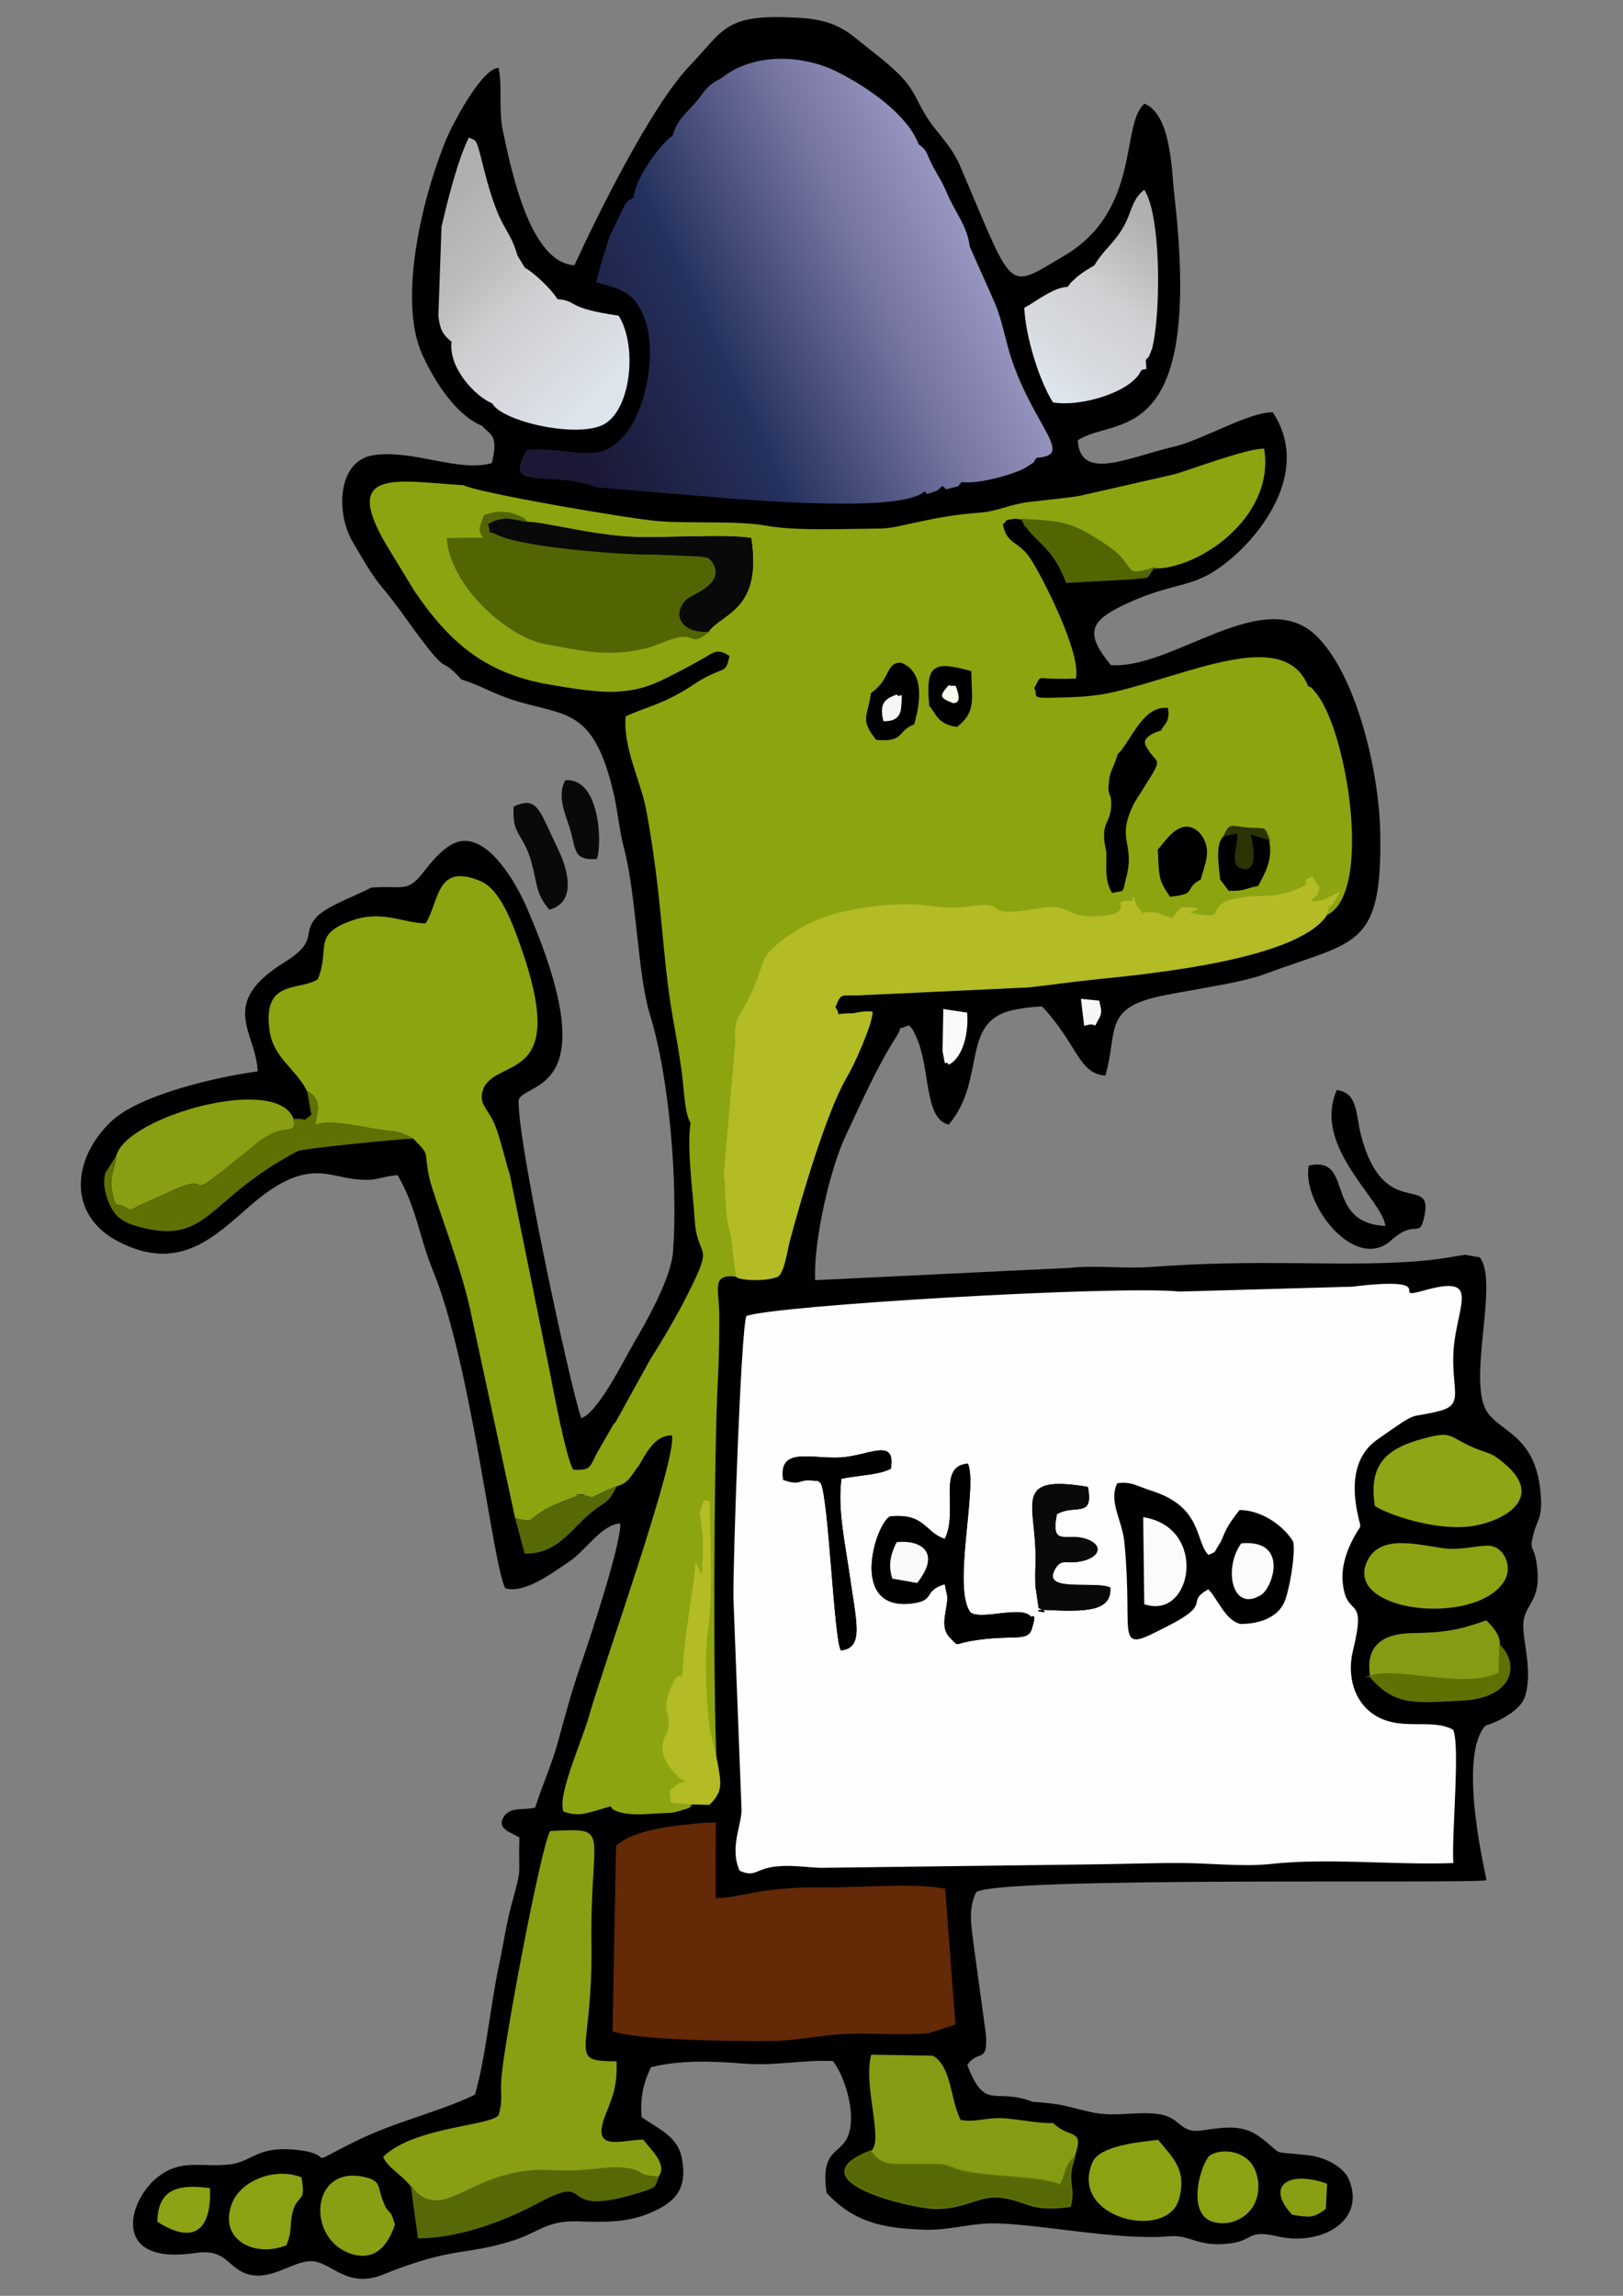 <?xml version="1.0" encoding="UTF-8"?>
<!DOCTYPE svg PUBLIC "-//W3C//DTD SVG 1.1//EN" "http://www.w3.org/Graphics/SVG/1.1/DTD/svg11.dtd">
<!-- Creator: CorelDRAW 2021 (64 Bit) -->
<svg xmlns="http://www.w3.org/2000/svg" xml:space="preserve" width="210mm" height="297mm" version="1.1" shape-rendering="geometricPrecision" text-rendering="geometricPrecision" image-rendering="optimizeQuality" fill-rule="evenodd" clip-rule="evenodd"
viewBox="0 0 21000 29700"
 xmlns:xlink="http://www.w3.org/1999/xlink"
 xmlns:xodm="http://www.corel.com/coreldraw/odm/2003">
 <rect x="0" y="0" width="21000" height="29700" fill="#808080" stroke="none"/>
 <defs>
   <linearGradient id="id0" gradientUnits="userSpaceOnUse" x1="5792.29" y1="2483" x2="8024.68" y2="4849.61">
    <stop offset="0" stop-opacity="1" stop-color="#B0AEB1"/>
    <stop offset="0.345" stop-opacity="1" stop-color="#BFBEC1"/>
    <stop offset="0.522" stop-opacity="1" stop-color="#CFCED1"/>
    <stop offset="1" stop-opacity="1" stop-color="#DDE4EB"/>
   </linearGradient>
   <linearGradient id="id1" gradientUnits="userSpaceOnUse" x1="7133.3" y1="5073.02" x2="13209.96" y2="2203.39">
    <stop offset="0" stop-opacity="1" stop-color="#1B1836"/>
    <stop offset="0.322" stop-opacity="1" stop-color="#24315E"/>
    <stop offset="0.659" stop-opacity="1" stop-color="#7877A3"/>
    <stop offset="1" stop-opacity="1" stop-color="#AEAED6"/>
   </linearGradient>
   <linearGradient id="id2" gradientUnits="userSpaceOnUse" x1="14846.05" y1="2829.29" x2="13391.81" y2="4838.44">
    <stop offset="0" stop-opacity="1" stop-color="#B0AEB1"/>
    <stop offset="0.239" stop-opacity="1" stop-color="#C0BFC2"/>
    <stop offset="0.451" stop-opacity="1" stop-color="#D0D0D3"/>
    <stop offset="0.773" stop-opacity="1" stop-color="#D6DADF"/>
    <stop offset="1" stop-opacity="1" stop-color="#DDE4EB"/>
   </linearGradient>
 </defs>
 <g id="Camada_x0020_1">
  <path fill="black" d="M6705.02 3301.86l93.13 154.06c103.87,53.14 343,273.66 419.73,403.96 281.86,26.08 81.47,112.14 792.34,214.56 247.37,382.87 171.1,1207.77 -178.89,1416.92 -334.27,199.74 -1335.35,-24.75 -1468.88,-264.39 -231.36,-98.32 -569.14,-468.91 -530.22,-801.52l-17.81 -13.84c-93.8,-85.05 -132.09,-144.41 -152.41,-324.52l40.62 -1153.17c70.61,-311.01 209.49,-873.01 359.9,-1169.74 112.8,66.1 98.48,-22.21 201.04,390.4 213.23,857.76 324.87,745.59 441.45,1147.28zm8130.42 1358.07c14.07,193.2 14.77,95.55 -62.82,140.01 -117.8,271.35 -765.61,479.3 -1153.11,415.84 -178.25,-271.83 -362.25,-864.73 -376.5,-1238.94 145.95,-77.28 382.15,-268.48 566.61,-275.56 65.7,-86.73 12.07,-25.06 88.07,-97.19 53.58,-50.88 34.5,-32.79 90.12,-74.12 55.39,-41.16 119.11,-76.08 166.22,-105.49 123.84,-208.37 248.11,-276.45 372.07,-491.48 112.56,-195.22 106.69,-362.9 282.2,-492.55 220.25,314.49 223.12,1510.54 123.72,2000.55 -12.57,61.9 -5.89,48.77 -33.96,118.89 -37.9,94.72 -13.31,42.89 -62.62,100.04zm-6645.63 -2112.23c22.6,-249.99 335.19,-673.76 505.1,-800.73 57.03,-188.28 136.7,-250.32 268.52,-394.9 154.01,-168.86 147.1,-241.39 365.73,-349.34 411.91,-332.51 1058.35,-313.05 1522.4,-75.5 419.8,214.91 904.55,565.09 1042.98,933.55 122.1,88.01 86.5,103.03 193.96,302.86 79.06,146.99 97.44,154.98 176.17,337.2 105.13,243.25 263.23,428.04 292.39,685.48l319.08 717.61c104.37,239.23 144.94,516.46 228.27,757.84 302.95,877.54 813.92,1234.33 313.92,1270.48 -73.58,89.48 34.13,7.7 -123.35,114.31 -135.98,92.04 -641.02,232.71 -847.02,199.86 -71.64,68.95 3.1,38.7 -120.01,72.36 -146.76,40.15 -72.03,10.15 -136.62,-18.32 -61.01,51.42 -11.79,37.9 -117.41,75.76 -138.36,49.57 -82.5,-1.21 -110.43,-7.65 -314.42,287.88 -2395.94,91.71 -2479.26,94.49l-1739.76 -145.93c-98.96,-17.23 -79.61,-34.08 -268.21,-70.65 -540.61,-104.88 -951.67,70.2 -669.89,-431.38 338.68,-53.15 782.52,105.72 1034.94,-8.01 489.09,-220.36 659.72,-1204.91 499.46,-1653.41 -120.38,-336.89 -246.76,-394.81 -638.42,-493.84 37.52,-170.45 118.08,-432.22 177.38,-608.86l199.58 -411.97c70.96,-79.53 14.38,-25.21 110.5,-91.31zm5171.51 24642.42c-493.76,-191.49 -611.71,133.15 -844.31,-475.09 137.62,-212.19 272.22,-3.3 238.03,-409.68l-164.82 -1206.42c-27.96,-228.04 -57.85,-403.04 38.13,-618.31 244.46,-210.09 6410.92,-106.62 6604.85,-157.17 0.95,-33.69 -375.17,-1555.14 -25.25,-1985.56 10.17,-8.98 29.19,-31.32 35.14,-20.59 0.95,1.74 421.06,-140.83 490.93,-376.31 97.14,-327.55 -25.75,-680.49 -24.38,-913.34 1.73,-295.38 253.34,-285.57 170.61,-815.94 -36.56,-234.37 -100.84,-137.21 -34.5,-382.11 44.34,-163.67 105.05,-187.92 92.74,-443.11 -42.86,-888.97 -607.13,-846.5 -737.56,-1203.71 -171.81,-470.6 172.52,-1574.55 -43.42,-1903.43 -11.69,-7.86 -31.71,-30.11 -38.39,-17.72l-160.72 -29.75c-6.96,0.2 -202.95,33.55 -223.28,36.88 -172.8,28.41 -320.94,43.14 -513.32,55.46 -953.59,61.02 -1937.68,-38.86 -3311.14,65.08 -366.54,27.76 -735.02,-25 -1065.12,12.55l-3298.39 159.08c-23.4,-515.56 198.67,-1453.94 394.19,-1866.37 191.73,-404.53 399.33,-880.63 643.39,-1262.39 126.73,-198.22 -19.21,-82.49 174.03,-168.81 68.98,78.92 26.63,6.05 93.22,144.7 189.31,394.16 99.18,1069.65 423.63,1140.38 500.95,-591.93 132.41,-1349.63 857.93,-1487.28 104.54,-19.83 220.15,-37.66 350.79,-40.26 453.5,482.31 474.99,877.16 819.29,892.43 156.91,-548.94 -21.9,-846.49 635.67,-1009.48 313.58,-77.73 1091.37,-177.96 1408,-296.39 1187.3,-444.04 1542.54,-315.38 1511,-1850.13 -16.39,-797.08 -314.85,-2036.41 -826.52,-2531.86 -689.33,-667.43 -1853.89,436.45 -2659.12,378.83 -339.24,-417.53 -284.41,-571.84 219.52,-802.51 680.8,-311.61 865.65,-151.85 1390.49,-621.64 411.04,-367.93 954.64,-1138.73 485.64,-1846.33 -316.09,-2.98 -910.89,360.05 -1283.72,446.16 -578.55,133.63 -1207.17,456.65 -1239.98,-83.01 465.93,-321.95 1635.55,157.8 1248.66,-3188.03 -35.68,-308.64 -38.17,-1025.01 -384.96,-1168.01 -314.34,266.38 -37.41,1382.39 -1045.35,1972.57 -753.56,441.24 -630.44,491.58 -1343.32,-1173.07 -105.39,-246.08 -281.73,-408.24 -397.54,-579.81 -176.53,-261.51 -171.3,-388.54 -412.1,-620.8 -166.07,-160.23 -342.83,-287.1 -535.52,-444.12 -201.49,-164.18 -391.33,-246.99 -760.61,-267.03 -937.25,-50.88 -935.63,146.6 -1389.87,622.38 -503.85,527.77 -1199.78,1946.9 -1491.91,2580.92 -583.27,-34.11 -821.86,-1258.55 -925.78,-1740.86 -57.37,-266.41 -4.15,-576.2 -54.8,-811.71 -209.68,-4.67 -585.03,704.84 -670.61,906.66 -293.74,692.69 -650.49,2081.7 -313.06,2810.29 160.38,346.31 433.36,777.35 773.85,913.82 88.85,117.21 219.15,97.6 121.15,480.94 -424.99,123.78 -1023.48,-180.67 -1531.68,-102.28 -466.43,71.91 -486.32,742.88 -270.44,1116.73 384.79,666.4 300.97,450.2 674.94,972.02 636.25,887.77 408.57,451.11 734.35,812.05 244.17,76.05 403.65,180 663.26,264.07 666.01,215.72 1036.57,78.36 1300.66,1183.45 63.69,266.55 75.5,492.88 141.87,744.63 157.27,596.46 176.18,1636.2 333.79,2144.97 246.92,796.98 362.72,2141.45 299.98,3055.19 -24.39,355.55 -346.48,914.96 -508.23,1192.46 -130.32,223.56 -463.91,901.42 -680.27,971.41 -144.51,-402.74 -861.74,-3746.92 -807.32,-4127.99 129.45,-231.45 1139.06,-97.45 95.64,-2490.83 -117.43,-269.37 -476.91,-930.44 -867.5,-841.02 -192.08,44 -380.62,291.46 -472.18,407.74 -205.85,261.43 -257.14,156.81 -670.18,189.15 -94.44,62.55 -552.02,227.35 -689.19,366.05 -227.84,230.32 32.66,312.57 -430.51,600 -871.46,540.79 -361.68,903.48 -346.57,1411.33 -555.82,74.57 -1531.09,307.33 -1886.69,640.79 -518.74,486.47 -580.62,1219.51 91.24,1564.01 794.85,407.58 1251.75,-81.06 1716.36,-481.93 686.81,-592.61 977.24,-371.45 1325.98,-330.73 314.86,36.78 309.69,-29.23 565.19,-49.82 247.39,429.46 278.69,800.87 458.83,1240.8 494.59,1207.92 773.83,3817.78 934.13,4104.54 260.11,68.23 606.48,-200.54 824.43,-344.55 218.28,-144.23 420.21,-482.35 663.33,-496.02 12.08,281.3 -429.76,1595.61 -525.57,1871.93 -109.21,314.97 -190.77,627.88 -273.09,926.56 -97.91,355.26 -187.61,524.28 -302.87,878.37 -158.44,38.83 -321.03,-15.66 -406.64,118.44 -105.19,164.74 127.16,213.27 202.67,268.84 -16.66,527.96 42.69,342.25 -99.25,856.55 -66.91,242.36 -115.81,568.44 -167.09,805.79 -106.31,492.16 -172.28,1202.67 -309.69,1665.06 -500.02,237.29 -1009.83,337.17 -1555.63,607.68 -728,360.8 -161.89,156.29 -793.34,101.66 -475.96,-41.15 -540.17,162.01 -827.79,192.37 -380.9,40.21 -617.79,-76.17 -924.51,161.34 -389.28,301.45 -621.71,1152.21 487.81,983.44 420.49,-63.97 415.34,226.08 716.81,284.49 316.04,61.22 596.3,-225.72 839.23,-171.36 235.53,52.72 434.25,341.27 870.78,165.64 923.17,-371.43 1043.21,-236.47 1688.16,-441.3 313.46,-99.54 432.13,-258.06 819.85,-246.16 380.62,11.68 664.73,17.18 971.45,-119.53 289.16,-128.88 467.89,-294.13 382.44,-708.69 -57.27,-277.8 -308.07,-370.41 -518.36,-521.03 -21.35,-267.22 30.62,-456.17 120.77,-643.6 349.55,-92.9 781.96,-82.9 1170.11,-49.82 446.01,38.01 783.22,-50.3 1184.38,-31.4 142.55,180.87 294.04,632.61 211.73,922.95 -88.31,311.5 -378.22,170.97 -293.87,782.01 343.81,370.05 704.82,460.84 1271.04,477.23 303.09,8.77 535.94,-70.43 825.59,-80.87 526.16,-18.99 1662.82,226.91 2333.94,166.31 282.71,-25.5 354.01,139.27 767.48,94.72 341.93,-36.85 232.78,-187.24 635.27,-94.13 560.59,129.68 1150.07,-193.66 926.93,-733.24 -67.33,-162.78 -303.12,-291.89 -536.76,-317.51 -525.81,-57.67 -278.62,17.45 -612.89,-231.89 -225.19,-167.97 -443.08,-131.95 -751.16,-87.91 -309.7,44.28 -260.17,-180.79 -591.98,-215.12 -300.04,-31.05 -546.98,47.35 -856.41,-23.69 -336.43,-77.23 -331.03,-101.39 -744.27,-131.34z"/>
  <path fill="#FEFEFE" d="M16609.07 20721.38c-87.67,199.34 -326.22,278.71 -560.26,276.67 -193.87,-49.36 -289.15,-333.26 -413.5,-450.98 -327.78,187.51 64.52,176.7 -524.79,477.42 -710.78,362.69 -427.27,227.54 -552.23,-1073.45 -27.46,-285.79 -205.18,-522.5 -95.2,-753.85 173.57,-24.2 242.95,37.92 438.04,99.71 662.61,209.86 547.31,660.37 734.18,831.1 120.76,-54.81 72.69,-26.55 145.37,-139.08 80.21,-124.16 36.28,-157.63 262.67,-444.5 311.22,5.33 583.77,236.42 680.9,405.59 28.03,177.26 -53.85,631.91 -115.18,771.37zm-3211.59 -200.6c-3.9,-102.97 -2.12,-208.3 0.9,-312.59 21.12,-729.61 -329.49,-1143.38 677.7,-972.77 80.17,415.11 -164.19,217.51 -401.43,353.11 -84.07,443.78 125.92,223.48 398.62,326.97 215.46,81.78 153.44,256.39 -143.75,291.87 -146.59,17.5 -201.96,-38.04 -276.65,90.04 -182.3,312.65 509.22,146.47 713.4,240.15 21.06,303.67 -303.89,314.78 -795.13,291.57 -368.64,-17.42 124.08,81.87 -132.67,-26.36l-40.99 -281.99zm-1173.54 -612.48c182.32,-355.7 -109.66,-944.87 299.63,-973.72 131.7,290.28 -207.5,1608.02 33.84,1925.21 141.4,102.38 649.71,-90.03 776.1,47.7 12.37,31.05 93.15,-79.49 17.31,164.58 -55.31,178.01 -246.96,63.12 -789.58,157.03 -231.17,40.01 -141.26,82.08 -279.53,-52.07 -126.72,-149.38 -21.41,-346.02 -23.81,-521.3l-33.96 -161.79c-289.33,89.78 -111.77,206.66 -415.32,247.88 -835.32,113.43 -482.64,-1030.01 -291.73,-1124.78 453.92,-43.77 444.32,203.13 707.05,291.26zm-2090.22 -764.15c-66.57,-434.9 365.5,-267.26 746.37,-289.55 352.62,-20.64 716.58,-267.95 646.3,145.95 -155.74,81.55 -418.35,83.8 -638.78,129.27 -53.69,389.62 49.02,845.38 102.17,1221.38 90.04,637.13 194.88,968.26 -109.72,999.31 -90.23,-144.54 -158.73,-1992.1 -262.15,-2165.54 -82.04,-56.46 27.85,-18.83 -100.09,-31.22 -215.27,-20.86 -135.23,74.78 -384.1,-9.6zm8667.54 3233.01c-283.53,-160.23 -699.25,37.25 -1045,-210.35 -229.08,-164.05 -331.69,-478.97 -249.63,-815.54 186.05,-763.18 -85.93,-384.74 -133.74,-884.96 -18.31,-191.34 48.13,-386.6 116.98,-523.99 144.91,-289.15 124.9,-92.18 65.46,-413.88 -71.35,-386.19 -8.3,-713.06 266.68,-905.98 577.8,-405.35 369.27,-256.77 811.88,-371.73 361.24,-93.81 81.71,-344.24 202.09,-1006.37 86.67,-476.74 233.14,-731.66 -414.14,-548.93 -479.27,135.29 273.64,-194.07 -927.46,-50.15l-2229.18 63.05c-811.27,-83.06 -5280.18,180.86 -5608.46,317.43 -72.11,204.81 -173.4,3198.16 -167.02,3647.13l105.04 2740.14c0.6,198.87 -158.16,495.95 -24.32,787.95 211.05,92.47 199.75,-29.74 483.48,-56.17 207.47,-19.34 369.07,11.89 567.68,18.6l3463.09 -43.97c396.39,-3.73 791.75,-19.38 1188.81,-18.56 369.4,0.78 812.98,51.68 1166.81,12.84 747.43,-82.02 1594.57,15.91 2364.46,-12.17 -23.81,-363.73 91.2,-1532.65 -3.51,-1724.39z"/>
  <path fill="#8CA410" d="M6819.6 6752.36c161.57,-10.96 811.6,162.62 1320.6,190.77 423.3,23.43 1244.27,-38.25 1578.95,17.27 144.95,932.73 -372.26,968.5 -550.98,1209.55 -254.97,203.71 -153.15,-16.59 -473.62,87.88 -180.82,58.94 -226.73,103.19 -479.64,148.32 -426.41,76.1 -756.71,-13.71 -1152.41,-81.95 -479.24,-82.62 -1224.31,-738.21 -1271.26,-1354.95l471.74 -3.94c-79.41,-142.19 -44.85,-135.83 6.15,-294.57 131.78,-32.12 127.76,-49.12 272.23,-36.48 73.89,6.48 79.37,9.5 148.07,37.46 103.47,42.11 66.22,29 130.17,80.64zm2115.51 7772.44c-50.77,334.85 30.66,891.15 52.56,1241.92 35.29,565.36 277.69,252.93 -102.4,1001.43 -150.8,296.94 -306.7,556.19 -471.55,817.62l-452.91 819.37c-10.52,9.29 -24.35,11.41 -28.52,31l-196.23 339.21c-111.28,204 -77.66,247.58 -319.07,237.65 -88.39,-138.16 -251.64,-995.8 -297.22,-1234.95l-521.68 -2576.39c-58.51,-185.47 -108.43,-409.9 -178.25,-607.44 -94.84,-268.26 -257.62,-303.18 -153.58,-537.37 211.71,-374.02 1098.56,-58.69 462.1,-1838.44 -96.33,-269.33 -254.02,-713.81 -514.73,-821.77 -571.33,-236.64 -525.54,256.3 -704.99,547.6 -299.16,-0.21 -563.55,-180.51 -970.69,-30.74 -502.22,184.71 -260.64,350.35 -426.17,755.07 -249.07,156.02 -721.21,-4.2 -622.9,668.7 51.06,349.75 329.58,479.04 484.08,776.99 192.65,107.95 138.26,235.98 103.98,442.28 166.29,-89.13 658.92,36.81 895.55,66.65 6.06,0.76 174.99,19.79 177.46,20.46l148.49 59.7c15.94,7.11 35.55,16.16 50.8,28.1 230.9,234.27 127.67,148.71 207.75,512.86 54.61,248.38 432.29,1181.3 553,1820.76l555.28 2575.35c348.58,79.13 49.83,-11.38 713.76,-255.29l73.81 -26.97c10.64,-2.56 26.16,-6.51 36.46,-8.04 259.54,-38.33 -244.82,-11.5 68.44,-0.73 76.16,2.62 69.59,16.15 79.74,16.24 44.48,0.5 -34.98,31.6 127.11,-44.63 82.9,-38.97 87.02,-48.5 216.89,-93.72 148.72,-42.5 174.31,-121.29 285.56,-269.43 88.05,-141.33 195.64,-392.32 427.77,-389.17 65.19,316.06 -892.14,2988.36 -1078.44,3647.29 -90.31,319.46 -409.42,1015.44 -325.48,1220.36 152.94,49.4 224.58,43.7 408.8,-9.4 370.64,-106.83 70.66,-42.83 348.9,24.41 152.63,36.91 342.65,13.28 505.4,5.49 102.53,-4.92 135.33,1.23 226.05,-25.36 214.43,-62.8 117.11,-38.77 184.52,-98.14l-238.58 -17.09c-9.52,-1.49 -26.72,-5.22 -39.6,-9.53 -1.11,-190.55 -48.85,-95.4 75.44,-210.3 7.82,-7.24 22.75,-14.61 31.21,-20.1l105.21 -27.82c-16,-6.36 -84.61,-43.09 -94.22,-51.27 -6.73,-5.76 -20.31,-16.9 -27.38,-23.79 -336.75,-328.59 -138.44,-522.47 -126.03,-581.17 54.78,-258.82 -99.65,-225.66 37.64,-547.6 85.6,-200.72 84.69,-150.26 146.4,-138.84 30.73,-604.89 163.17,-1211.05 169.95,-1463.73l87.97 172.69c-2.85,-221.35 34.66,-433.96 -5.76,-649.1l-21.25 -193.95c54.12,-214.26 58.34,-148.95 109.06,-138.39 0,521.18 49.66,1157.39 -24.69,1658.91 -46.92,316.41 -22.39,953.64 26.25,1286.99l96.17 410.8c-46.09,-857.56 -37.56,-3950.26 17.14,-4957.32 14.17,-260.82 18.08,-565.81 16.96,-827.57 -1.42,-330.74 -111.78,-532.63 230.21,-487.97 -49,-243.69 -40.55,-430.87 -97.84,-646.52 -51.97,-195.67 -32.82,-430.67 -62.58,-674.54 353.06,-4121.06 3158.47,-3197.87 5760.74,-3165.06 5.1,-10.54 21,-137.66 33.14,-133.07 129.43,-188.29 118.56,-150.92 188.88,-149.03 374.3,10.04 -235.28,35.82 185.54,95.04 335.17,47.2 52.18,-134.48 463.86,-214.23 327.97,-63.52 460.23,21.24 800.1,-127.22 234.6,-102.5 -12.92,-82.74 170.69,-152.36 58.13,102.14 29.72,56.76 84.99,130.63 -45.26,195.09 27.37,-8.13 -121.48,189.54 239.09,2.96 249.27,-69.33 375.29,-113.43 -176.81,311.45 -92.93,30.51 -163.52,287.1 617.41,-251.49 282.45,-2389.68 -129.54,-2882.26 -84.73,-101.33 -43.67,-53.87 -98.69,-85.94 -310.87,-771.67 -1543.24,-145.84 -2521.88,77.89 -154.7,35.37 -335.13,57.99 -526.27,64.79 -621,22.16 -426.82,8.91 -496.82,-119.76 126.52,-196.36 -53.89,-97.89 539.13,-120.7 74.09,-333.84 -447.45,-1341.56 -589.83,-1555.49 -152.47,-229.08 -307.22,-175.98 -354.03,-441.12 79.04,-60.46 -3.78,-43.76 123.97,-66.75 45.02,-8.12 86.01,1.76 128.1,7.58 435.41,23.55 603.79,27.94 934.45,238.45 127.27,81.05 236.43,145.17 326.94,240.99 168.82,178.69 81.85,260.95 431.56,150.96 547.3,28.87 1583.56,-641.98 1435.28,-1548.22 -214.39,-8.28 -934.65,266.01 -1156.84,329.6l-1229.56 280.5c-208.45,33.27 -439.17,53.17 -661.81,80.37 -240.09,29.35 -405.45,119.75 -623.21,136.03 -677.54,50.61 -1037.19,203.86 -1285.81,205.83 -434.19,3.46 -1109.14,33.37 -1468.83,-33.9 -388.51,-72.67 -1004.58,-25.55 -1426.78,-62.63 -399.45,-35.06 -2328.44,-367.25 -2506.61,-463.89 -831.12,-47.33 -1590.29,-238.83 -1006.28,759.65l372.62 612.17c442.32,648.67 900.85,1060.84 1733.98,1205.6 240.49,41.78 633.57,110.18 888.44,93.83 334.09,-21.4 492.93,-103.69 743.03,-230.46 102.63,-52.03 218.46,-113.59 339.13,-181.82 184.52,-104.33 205.96,-151.21 371.18,-49.72 -45.94,206.96 -46.58,147.74 -270.54,256.95 -142.56,69.55 -185.15,113.27 -323.26,194.16 -317.23,185.8 -481.21,208.34 -750.11,329.63 -38.14,399.48 198.5,848.41 265.09,1207.65 213.18,1150 201.04,1885.49 348.55,2710.69 39.18,219.23 78.41,439.76 110.53,672.14 33.25,240.56 36.94,548.3 115.36,667.97zm3623.2 -5835.6c0.17,335.97 71.47,513.09 -179.31,704.18 -241.26,-35.58 -255.36,-161.2 -345.87,-266.14 -52.19,-548.6 66.75,-559.93 525.18,-438.04zm-738.53 674.05c-232.92,96.24 -111.36,224.58 -476.14,199.67 -209.76,-260.84 -107.03,-287.79 -64.48,-591.27 260.42,-185.92 185.85,-389.61 376.21,-389.15 294.02,111.36 248.25,491.19 164.41,780.75z"/>
  <path fill="#B3BB25" stroke="#B3BB25" stroke-width="20" stroke-miterlimit="22.926" d="M9536.66 16517.17c93.54,43.93 380.27,49.03 524.87,-9.64 81.28,-60.42 118.54,-340.17 143.01,-433.02 144.7,-548.82 482.5,-1704.39 746.83,-2146.98 98.53,-164.99 327.81,-681.64 329.24,-832.69 -145.22,-8.51 -198.17,23.57 -269.23,24.04 -279.96,1.87 -109.13,59.68 -213.35,-88.82 84.95,-207.75 69.98,-150.78 337.47,-164.32l2180.27 -102.15c347.78,-39.11 527.54,-69.42 868.39,-104.02 728.38,-73.93 2579.86,-257.32 2970.3,-815.54 70.59,-256.58 -13.29,24.35 163.53,-287.11 -126.02,44.11 -136.2,116.4 -375.3,113.43 148.85,-197.66 76.23,5.56 121.49,-189.54 -55.27,-73.87 -26.85,-28.47 -84.99,-130.62 -183.61,69.61 63.91,49.86 -170.69,152.36 -339.87,148.46 -472.13,63.7 -800.1,127.23 -411.68,79.74 -128.69,261.42 -463.86,214.23 -420.81,-59.23 188.76,-85.02 -185.54,-95.05 -70.32,-1.89 -59.45,-39.26 -188.88,149.03 -12.14,-4.59 -28.05,-30.93 -33.14,-20.4l-164.81 -59.38c-316.48,-44.34 -88.31,101.11 -267.75,-88.65 -16.47,-17.4 -82.53,-198.34 -22.63,-66.88 -348.21,-5.15 -27.31,55.33 -264.86,171.1l-93.38 18.33c-461.81,48.83 -451.76,-80.18 -659.18,-104.42 -177.93,-20.78 -369.54,57.13 -595.63,56.39 -290.37,-0.94 -91.83,-130.14 -492.48,-72.64 -532.55,76.4 -493.46,-87.86 -1290.48,6.83 -456.43,54.23 -788.53,168.25 -1072.3,370.55 -458.82,327.09 -246.61,299.54 -538.51,852.17 -110.85,209.9 -168.27,232.31 -151.29,514.08l-147.44 1721.05c29.76,243.88 10.61,478.87 62.59,674.54 57.28,215.65 48.82,402.83 97.83,646.51z"/>
  <path fill="#642907" stroke="black" stroke-width="20" stroke-miterlimit="22.926" d="M12016.93 26312.92l355.92 -114.77 -133.86 -1773.26c-389.94,-80.86 -1125.42,-13.21 -1565.69,-18.68 -862.2,-10.69 -1085.66,137.14 -1403.04,138.96l1.39 -979.03 -149.22 3.49c-366.22,34.88 -924.42,78.96 -1161.74,305.14l-45.22 2409.44c288.96,118.06 1585.92,134.08 2034.76,130.45 352.26,-2.83 630.76,-71.18 935.13,-89.09 368.25,-21.66 744.62,19.34 1131.57,-12.65z"/>
  <path fill="#899E13" d="M5328.1 28300.76l60.11 72.93c417.43,358.4 768.5,-358.24 1783.27,-289.54 408.86,27.67 677.83,-62.39 916.28,-30.15 281.62,38.07 112.84,92.82 424.46,110.69 142.31,-147.15 -93.84,-358.18 -188.61,-485.19 -269.28,-1.79 -671.68,171.14 -498.97,-293.64 97.66,-262.8 162.48,-366.47 153.15,-719.36 -651.34,-5.16 -306.04,-71.84 -325.3,-1500.7 -20.57,-1523.88 280.72,-1518.67 -534.23,-1478.49 -125.61,230 -583.77,2669.95 -629.4,3181.71 -21.62,242.45 23.91,271.23 -35.07,484.13 -40.5,146.14 -1099.27,152.01 -1495.94,549.64 53.38,139.38 246.71,230.58 370.25,397.97z"/>
  <path fill="#526503" stroke="#526503" stroke-width="20" stroke-miterlimit="22.926" d="M9168.18 8169.95c-292.9,32.38 -495.36,-176.11 -300.89,-401.56 67.82,-78.63 543.67,-209.76 343,-505.2 -71.97,-68.29 -28.39,-37.49 -141.82,-63.27l-617.73 -25.51c-373.87,7.48 -1657.68,-88.5 -2002.61,-249.18 -203.4,-94.75 -67.55,42.6 -134.1,-143.8l81.76 -43.73c189.69,-53.2 178.82,-26.23 423.81,14.66 -63.95,-51.64 -26.7,-38.53 -130.17,-80.65 -68.7,-27.94 -74.18,-30.97 -148.07,-37.45 -144.46,-12.64 -140.46,4.36 -272.23,36.48 -51,158.74 -85.56,152.38 -6.15,294.58l-471.75 3.94c46.96,616.73 792.03,1272.32 1271.27,1354.95 395.71,68.23 726,158.04 1152.41,81.95 252.91,-45.15 298.83,-89.39 479.65,-148.33 320.45,-104.47 218.64,115.83 473.62,-87.88z"/>
  <path fill="url(#id0)" stroke="black" stroke-width="20" stroke-miterlimit="22.926" d="M6362.45 5226.97c133.53,239.64 1134.61,464.13 1468.88,264.39 349.99,-209.15 426.26,-1034.05 178.89,-1416.92 -710.87,-102.42 -510.48,-188.48 -792.34,-214.56 -76.73,-130.3 -315.86,-350.82 -419.73,-403.96l-93.13 -154.06c-116.58,-401.69 -228.22,-289.52 -441.45,-1147.28 -102.56,-412.61 -88.24,-324.3 -201.04,-390.4 -150.41,296.73 -289.29,858.73 -359.9,1169.74l-40.62 1153.17c20.32,180.11 58.61,239.47 152.41,324.52l17.81 13.84c-38.92,332.61 298.86,703.2 530.22,801.52z"/>
  <path fill="#859B13" d="M11266.48 27827.83c121.31,203.26 304.92,174.04 542.15,173.98 585.45,-0.15 338.94,4.39 638.14,83.49 319.7,84.51 1064.06,70.49 1267.36,184.8 73.35,-106.09 57.73,-244.67 187.75,-361.48 137.45,-389.72 -53.04,-227.85 -273.99,-442.33 -193.7,2.97 -385.73,-39.72 -584.99,-58.84 -279.18,-26.8 -380.37,51.95 -612.21,18.52 -138.8,-271.16 -113.15,-688.32 -361.55,-832.58l-795.93 -12.67c-110.95,399.13 169.34,1123.94 -6.73,1247.11z"/>
  <path fill="url(#id1)" stroke="black" stroke-width="20" stroke-miterlimit="22.926" d="M9486.38 6462.79c224.99,10.65 2173.7,183.58 2477.11,-94.22 27.93,6.44 -27.93,57.22 110.43,7.65 105.62,-37.86 56.4,-24.34 117.41,-75.76 64.59,28.47 -10.14,58.47 136.62,18.32 123.11,-33.66 48.37,-3.41 120.01,-72.36 206,32.85 711.04,-107.82 847.02,-199.86 157.48,-106.61 49.77,-24.83 123.35,-114.31 500,-36.15 -10.97,-392.94 -313.92,-1270.48 -83.33,-241.38 -123.9,-518.61 -228.27,-757.84l-319.08 -717.61c-29.16,-257.44 -187.26,-442.23 -292.39,-685.48 -78.73,-182.22 -97.11,-190.21 -176.17,-337.2 -107.46,-199.83 -71.86,-214.85 -193.96,-302.86 -138.43,-368.46 -623.18,-718.64 -1042.98,-933.55 -464.05,-237.55 -1110.49,-257.01 -1522.4,75.5 -218.63,107.95 -211.72,180.48 -365.73,349.34 -131.82,144.58 -211.49,206.62 -268.52,394.9 -169.91,126.97 -482.5,550.74 -505.1,800.73 -96.12,66.1 -39.54,11.78 -110.5,91.31l-199.58 411.97c-59.3,176.64 -139.86,438.41 -177.38,608.86 391.66,99.03 518.04,156.95 638.42,493.84 160.26,448.5 -10.37,1433.05 -499.46,1653.41 -252.42,113.73 -696.26,-45.14 -1034.94,8.01 -281.78,501.58 129.28,326.5 669.89,431.38 188.6,36.57 169.25,53.42 268.21,70.65l1741.91 145.66z"/>
  <path fill="black" stroke="black" stroke-width="20" stroke-miterlimit="22.926" d="M14791.6 19627.07c847.1,130.02 636.83,1341.9 13.92,1125.11l-13.92 -1125.11zm1268.69 338.43c617.43,-55.32 414.11,570.66 254.45,669.1 -374.45,230.87 -488.55,-347.2 -254.45,-669.1zm-424.98 581.57c124.35,117.72 219.63,401.62 413.5,450.98 234.04,2.04 472.59,-77.33 560.26,-276.67 61.33,-139.46 143.21,-594.11 115.18,-771.37 -97.13,-169.17 -369.68,-400.26 -680.9,-405.59 -226.39,286.87 -182.46,320.34 -262.67,444.5 -72.68,112.53 -24.61,84.27 -145.37,139.08 -186.87,-170.73 -71.57,-621.24 -734.18,-831.1 -195.09,-61.79 -264.47,-123.91 -438.04,-99.71 -109.98,231.35 67.74,468.06 95.2,753.85 124.96,1300.99 -158.55,1436.14 552.23,1073.45 589.31,-300.72 197.01,-289.91 524.79,-477.42z"/>
  <path fill="#899E13" d="M1504.68 14950.69c-20.84,178.84 -89.05,274.98 -57.65,441.12 58.34,308.55 44.73,118.56 232.64,264.06 138.5,-58.4 37.94,-27.5 137.9,-67.88l424.47 -190.42c589.55,-269.83 38.47,241.73 861.7,-427.48l59 -45.75c135.36,-106.62 227.28,-212.18 400.35,-275.22 193,-70.31 266.34,9.88 236.03,-173.38 -211.34,-585.5 -2163.78,-31.79 -2294.44,474.95z"/>
  <path fill="#8EA515" d="M17790.16 19485.23c272.24,157.22 860.16,316.73 1248.8,258.71 437.21,-65.27 916.39,-363.24 469,-772.45 -231.25,-211.52 -236.79,-147.7 -495.46,-268.84 -276.6,-129.55 -230.39,-189.36 -588.8,-94.34 -456.15,120.96 -726.18,313.39 -633.54,876.92z"/>
  <path fill="black" d="M11545.56 20421.64c-57.97,-180.98 -18.56,-321.28 56.42,-471.63 311.63,-32.81 581.33,131.4 264.75,528.36l-321.17 -56.73zm678.38 -513.34c-262.73,-88.13 -253.13,-335.03 -707.05,-291.26 -190.91,94.77 -543.59,1238.21 291.73,1124.78 303.55,-41.22 125.99,-158.1 415.32,-247.88l33.96 161.79c2.4,175.28 -102.91,371.92 23.81,521.3 138.27,134.15 48.36,92.08 279.53,52.07 542.62,-93.91 734.27,20.98 789.58,-157.03 75.84,-244.07 -4.94,-133.53 -17.31,-164.58 -126.39,-137.73 -634.7,54.68 -776.1,-47.7 -241.34,-317.19 97.86,-1634.93 -33.84,-1925.21 -409.29,28.85 -117.31,618.02 -299.63,973.72z"/>
  <path fill="#090909" d="M9168.18 8169.95c178.7,-241.04 695.92,-276.82 550.98,-1209.55 -334.69,-55.53 -1155.65,6.17 -1578.96,-17.27 -509,-28.15 -1159.03,-201.72 -1320.6,-190.77 -244.99,-40.89 -234.12,-67.86 -423.81,-14.66l-81.76 43.73c66.55,186.4 -69.3,49.05 134.1,143.8 344.93,160.68 1628.74,256.66 2002.61,249.18l617.73 25.51c113.43,25.78 69.85,-5.02 141.82,63.27 200.67,295.44 -275.18,426.57 -343,505.2 -194.47,225.45 7.99,433.94 300.89,401.56z"/>
  <path fill="#5E7102" d="M3799.12 14475.74c30.31,183.26 -43.03,103.07 -236.03,173.38 -173.07,63.04 -264.99,168.6 -400.35,275.22l-59 45.75c-823.23,669.21 -272.15,157.65 -861.7,427.48l-424.47 190.42c-99.96,40.38 0.6,9.48 -137.9,67.88 -187.91,-145.5 -174.3,44.49 -232.64,-264.06 -31.4,-166.14 36.81,-262.28 57.65,-441.12l-142.91 226.37c-29.92,121.39 -6.46,231.26 23.81,320.33 73.46,216.17 171.06,308.52 402.69,371.38 920.42,249.75 864.59,-347.76 2065.61,-978.11 58.36,-30.62 1339.77,-161.6 1495.35,-159.22 -15.24,-11.92 -34.85,-20.98 -50.8,-28.08l-148.48 -59.72c-2.48,-0.66 -171.41,-19.69 -177.46,-20.45 -236.63,-29.84 -729.26,-155.78 -895.56,-66.65 34.29,-206.31 88.69,-334.33 -103.98,-442.28l55.76 307.34c-149.22,104.75 2.03,44.36 -229.59,54.14z"/>
  <path fill="#B3BB25" stroke="#B3BB25" stroke-width="20" stroke-miterlimit="22.926" d="M8964.56 23333.33l209.55 5.84c172.6,-166.01 149.14,-265.85 98.24,-549.13l-96.17 -410.8c-48.64,-333.35 -73.17,-970.57 -26.25,-1286.99 74.35,-501.53 24.69,-1137.73 24.69,-1658.91 -50.73,-10.56 -54.94,-75.86 -109.06,138.39l21.25 193.95c40.42,215.14 2.91,427.75 5.76,649.11l-87.96 -172.7c-6.79,252.67 -139.23,858.84 -169.97,1463.73 -61.71,-11.42 -60.79,-61.89 -146.39,138.84 -137.29,321.94 17.14,288.78 -37.64,547.6 -12.42,58.71 -210.72,252.58 126.03,581.17 7.07,6.89 20.65,18.04 27.38,23.79 9.61,8.18 78.22,44.91 94.23,51.27l-105.21 27.81c-8.47,5.51 -23.4,12.86 -31.21,20.1 -124.3,114.92 -76.56,19.75 -75.45,210.31 12.88,4.31 30.07,8.04 39.6,9.52l238.58 17.1z"/>
  <path fill="#576806" stroke="#576806" stroke-width="20" stroke-miterlimit="22.926" d="M5328.1 28300.76l88.6 647.25c567.12,-7.7 1151.71,-246.45 1551.98,-460.95 740.64,-396.86 223.7,178.61 1193.63,-98.09 368.25,-105.05 294.6,-99.33 349.91,-224.28 -311.62,-17.87 -142.84,-72.62 -424.46,-110.69 -238.45,-32.24 -507.42,57.82 -916.28,30.15 -1014.77,-68.7 -1365.84,647.94 -1783.27,289.54l-60.11 -72.93z"/>
  <path fill="#8CA213" d="M19456.47 20466.42c122.84,-183.41 16.59,-427.52 -156.05,-465.79 -114.73,-25.43 -383.33,58.14 -608.45,30.06 -338.3,-42.18 -833.48,-195.13 -1002.94,166.96 -306.81,655.6 1379.33,848.37 1767.44,268.77z"/>
  <path fill="#576806" stroke="#5E7102" stroke-width="20" stroke-miterlimit="22.926" d="M13901.88 27908.62c-130.02,116.81 -114.4,255.39 -187.75,361.48 -203.3,-114.31 -947.66,-100.29 -1267.36,-184.8 -299.2,-79.1 -52.69,-83.64 -638.14,-83.49 -237.23,0.06 -420.84,29.28 -542.15,-173.98 -983.81,378.9 508.47,725.14 806.99,738.37 399.32,17.72 593.8,-177.66 867.84,-144.4 381.55,46.29 364.02,192.72 905.55,119.01 69.72,-263.66 -62.97,-291.88 55.02,-632.19z"/>
  <path fill="black" d="M17926.34 15860.22c-808.71,-39.85 -395.26,-913.34 -992.42,-781.68 -95.39,482.85 594.08,1392.89 1067.34,966.57 324.23,-292.06 362.44,0.67 429.61,-314.71 118.45,-556.04 -526.5,78.96 -819.48,-1039.14 -70.63,-269.58 -36.89,-554.61 -314.17,-589.51 -323.46,729.81 591.61,1417.7 629.12,1758.47z"/>
  <path fill="#8CA213" d="M14986.04 27682.51c-258.92,27.56 -758.98,79.57 -849.34,287.49 -315.5,726.08 961.33,1026.18 1117.22,483.1 113.45,-395.12 -99.82,-557.01 -267.88,-770.59z"/>
  <path fill="#859B13" d="M17727.56 21684.6c376.09,-118.09 1222.31,185.82 1670.87,-39.14l10.33 -353.05c0.08,-164.97 -100.78,-247.6 -176.92,-331.13 -353.47,125.86 -538.94,159.17 -962.32,165.92 -372.41,5.96 -606.74,156.04 -541.96,557.4z"/>
  <path fill="#090909" d="M13438.47 20802.77c256.75,108.23 -235.97,8.94 132.67,26.36 491.24,23.21 816.19,12.1 795.13,-291.57 -204.18,-93.68 -895.7,72.5 -713.4,-240.15 74.69,-128.08 130.06,-72.54 276.65,-90.04 297.19,-35.48 359.21,-210.09 143.75,-291.87 -272.7,-103.49 -482.69,116.81 -398.62,-326.97 237.24,-135.6 481.6,62 401.43,-353.11 -1007.19,-170.61 -656.58,243.16 -677.7,972.77 -3.02,104.29 -4.8,209.62 -0.9,312.59l40.99 281.99z"/>
  <path fill="black" d="M10133.72 19144.15c248.87,84.38 168.83,-11.26 384.1,9.6 127.94,12.39 18.05,-25.24 100.09,31.22 103.42,173.44 171.92,2021 262.15,2165.54 304.6,-31.05 199.76,-362.18 109.72,-999.31 -53.15,-376 -155.86,-831.76 -102.17,-1221.38 220.43,-45.47 483.04,-47.72 638.78,-129.27 70.28,-413.9 -293.68,-166.59 -646.3,-145.95 -380.87,22.29 -812.94,-145.35 -746.37,289.55z"/>
  <path fill="#899E13" d="M5109.96 28780.7c-72.67,-264.21 -72.58,-82.73 -160.93,-323.81 -65.45,-178.65 -20.35,-244.19 -230.87,-293.17 -706.64,-164.41 -759.12,811.17 -168.95,994.99 306.48,95.45 469.91,-112.65 560.75,-378.01z"/>
  <path fill="black" stroke="black" stroke-width="20" stroke-miterlimit="22.926" d="M14470.5 9759.91c-40.47,156.15 -95,202.27 -109.95,334.2 -27.21,240.01 26.95,120.82 27.2,307.87 0.36,270.84 -157.12,221.19 -62.27,617.74 2.32,204.73 -22.91,369.83 69.34,521.38 159.31,-41.69 111.42,30.38 169.95,-199.48 114.99,-451.74 -145.18,-462.92 103.69,-961.68 406.71,-646.98 311.86,-449.47 174.2,-684.47 -27.5,-46.93 -129.69,-155.5 173.01,-255.04 51.64,-94.22 80.79,-75.6 94.98,-205.62l-8.25 -66.67c-276.62,-24.33 -422.76,325.12 -573.23,526.65 -43.83,58.7 -57.73,64.32 -58.67,65.12z"/>
  <path fill="url(#id2)" stroke="black" stroke-width="20" stroke-miterlimit="22.926" d="M14835.44 4659.93c49.31,-57.15 24.72,-5.32 62.62,-100.04 28.07,-70.12 21.39,-56.99 33.96,-118.89 99.4,-490.01 96.53,-1686.06 -123.72,-2000.55 -175.51,129.65 -169.64,297.33 -282.2,492.55 -123.96,215.03 -248.23,283.11 -372.07,491.48 -47.11,29.41 -110.83,64.33 -166.22,105.49 -55.62,41.33 -36.54,23.24 -90.12,74.12 -76,72.13 -22.37,10.46 -88.07,97.19 -184.46,7.08 -420.66,198.28 -566.61,275.56 14.25,374.21 198.25,967.11 376.5,1238.94 387.5,63.46 1035.31,-144.49 1153.11,-415.84 77.59,-44.46 76.89,53.19 62.82,-140.01z"/>
  <path fill="#8CA213" d="M3705.5 29045.63c86.03,-200.45 32.71,-261 85.17,-443.4 65.28,-227.03 173.01,-90.4 109.14,-436.19 -348.9,-132.59 -783.97,45.1 -897.53,335.97 -182.89,468.43 288.37,711.48 703.22,543.62z"/>
  <path fill="#526503" stroke="#526503" stroke-width="20" stroke-miterlimit="22.926" d="M14921.56 7352.67c-349.71,110 -262.75,27.74 -431.56,-150.95 -90.52,-95.83 -199.67,-159.96 -326.93,-240.99 -330.67,-210.52 -499.05,-214.91 -934.46,-238.47 73.4,146.35 -2.13,18.89 70.16,111.95 166.22,213.99 337.89,267.82 503.42,697.39l851.88 -46.82c251.72,-30.37 154.47,12.18 267.49,-132.11z"/>
  <path fill="#8CA213" d="M15663.18 27878.26c-114.74,66.29 -351.16,811.48 76.26,875.57 140.91,21.13 243,-5.84 354.85,-83.53 178.67,-124.12 233.98,-367.1 149.59,-587.28 -98.75,-257.65 -417.53,-299.05 -580.7,-204.76z"/>
  <path fill="#FBFBFB" d="M14805.52 20752.18c622.91,216.79 833.18,-995.09 -13.92,-1125.11l13.92 1125.11z"/>
  <path fill="#090909" d="M6641.92 10434.96l4.57 13.29c-25.45,354.33 127.17,337.49 226.97,696.59 85.15,306.4 54.69,408.51 233.4,623.27 354.69,-93.78 243.44,-510.31 120.9,-767.07 -263.66,-552.34 -274.14,-702.23 -585.84,-566.08z"/>
  <path fill="#5E7102" stroke="#5E7102" stroke-width="20" stroke-miterlimit="22.926" d="M17727.56 21684.6c329.72,388.73 601.54,331.25 1167.45,308.09 670.62,-27.44 760.8,-448.86 513.75,-700.28l-10.33 353.05c-448.56,224.96 -1294.78,-78.95 -1670.87,39.14z"/>
  <path fill="#576806" d="M6665.27 19640.42l123.1 457.99c450.4,13.31 632.87,-372.64 920.58,-576.72 183.96,-130.51 164.41,-97.74 272.53,-294.41 -129.87,45.22 -133.98,54.75 -216.89,93.72 -162.1,76.23 -82.63,45.12 -127.11,44.64 -10.15,-0.1 -3.59,-13.63 -79.74,-16.24 -313.25,-10.78 191.1,-37.61 -68.44,0.72 -10.31,1.52 -25.82,5.48 -36.46,8.04l-73.81 26.97c-663.94,243.91 -365.19,334.41 -713.76,255.29z"/>
  <path fill="black" d="M14980.73 10989.1c16.87,337.32 2.15,395.09 159.96,612.44 373.34,-41.55 157.63,-94.36 395.83,-224.26 64.03,-233.94 153.72,-400.9 -17.67,-607.03 -251.23,-241.73 -473.4,165.81 -538.12,218.85z"/>
  <path fill="black" stroke="black" stroke-width="20" stroke-miterlimit="22.926" d="M11430.08 9329.17c-64.93,-259.85 52.67,-296.51 173.6,-345.26 46.31,74.2 80.48,-111.12 56.18,169.15 -11.77,135.91 -97.42,182.28 -229.78,176.11zm-150.92 -357.51c-42.54,303.47 -145.28,330.42 64.48,591.26 364.78,24.9 243.21,-103.44 476.14,-199.67 83.84,-289.56 129.61,-669.39 -164.41,-780.75 -190.36,-0.46 -115.79,203.23 -376.21,389.16z"/>
  <path fill="#090909" d="M7721.97 11113.32c69.77,-171.64 48.93,-1057.6 -408.36,-1019.25 -106.46,197.23 -3.26,428.65 54.73,608.07 90.98,281.52 35.28,431.52 353.63,411.18z"/>
  <path fill="black" d="M15786.69 11377.28l112.14 147.42c220.87,4.9 208.32,-34.58 378.91,-62.18 80.15,-149.68 202.99,-346.41 139.91,-601.66l-248.69 -81.48c0.05,0.33 158.1,584.39 -139.84,429.18 -95.57,-49.79 3.46,-288.9 -11.43,-439.5l-174.24 40.16c-128.48,89.25 -71.1,392.2 -56.76,568.06z"/>
  <path fill="#8DA315" d="M2035.99 28742.33c518.88,330.28 702.56,42.51 680.49,-435.23 -429.8,-58.76 -673.07,21.96 -680.49,435.23z"/>
  <path fill="#FBFBFB" d="M16060.29 19965.5c-234.1,321.9 -120,899.97 254.45,669.1 159.66,-98.44 362.98,-724.42 -254.45,-669.1z"/>
  <path fill="black" stroke="black" stroke-width="20" stroke-miterlimit="22.926" d="M12393.26 8956.51c44.26,162.59 -62.98,135.25 -65.94,138.39 -167.84,-68.38 -180.31,-85.85 -51.7,-230.93 89.11,32.08 79.8,-46.45 117.64,92.54zm-360.13 170.73c90.52,104.94 104.61,230.56 345.86,266.14 250.79,-191.08 179.49,-368.21 179.32,-704.18 -458.44,-121.9 -577.37,-110.56 -525.18,438.04z"/>
  <path fill="#899E13" d="M16720.76 28652.11c218.62,32.38 268.21,51.09 434.52,-77.99l15.97 -323.87c-502.89,-181.52 -803.33,30.94 -450.49,401.86z"/>
  <path fill="#F9F9F9" d="M11545.56 20421.64l321.17 56.73c316.58,-396.96 46.88,-561.17 -264.75,-528.36 -74.98,150.35 -114.39,290.65 -56.42,471.63z"/>
  <path fill="#F9F9F9" d="M12275.62 13773.78c198.71,-100.46 259.17,-446.9 237.92,-674.04l-308.32 -46.26 -9.52 547.45c53.92,283.47 12.68,78.47 79.92,172.85z"/>
  <path fill="#2B3404" stroke="#2B3404" stroke-width="20" stroke-miterlimit="22.926" d="M16417.65 10860.86c-72.17,-173.99 -17.95,-127.15 -263.68,-145.02 -228.73,-16.65 -234.96,-70.93 -310.52,93.38l174.24 -40.16c14.89,150.6 -84.14,389.71 11.43,439.5 297.94,155.21 139.89,-428.85 139.84,-429.18l248.69 81.48z"/>
  <path fill="#F6F6F6" d="M14028.52 13271.83c213.02,-68.33 85.7,90.09 197.25,-106.36 44.56,-78.46 8.61,-148.11 -1.68,-220.5l-238.02 -23.73 42.45 350.59z"/>
  <path fill="#F6F6F6" d="M11430.08 9329.17c132.36,6.17 218.01,-40.2 229.78,-176.11 24.3,-280.27 -9.87,-94.95 -56.18,-169.15 -120.93,48.75 -238.53,85.41 -173.6,345.26z"/>
  <path fill="#F8F8EC" d="M12327.32 9094.9c2.96,-3.14 110.2,24.2 65.94,-138.39 -37.84,-138.99 -28.53,-60.46 -117.64,-92.54 -128.61,145.08 -116.14,162.55 51.7,230.93z"/>
 </g>
</svg>
